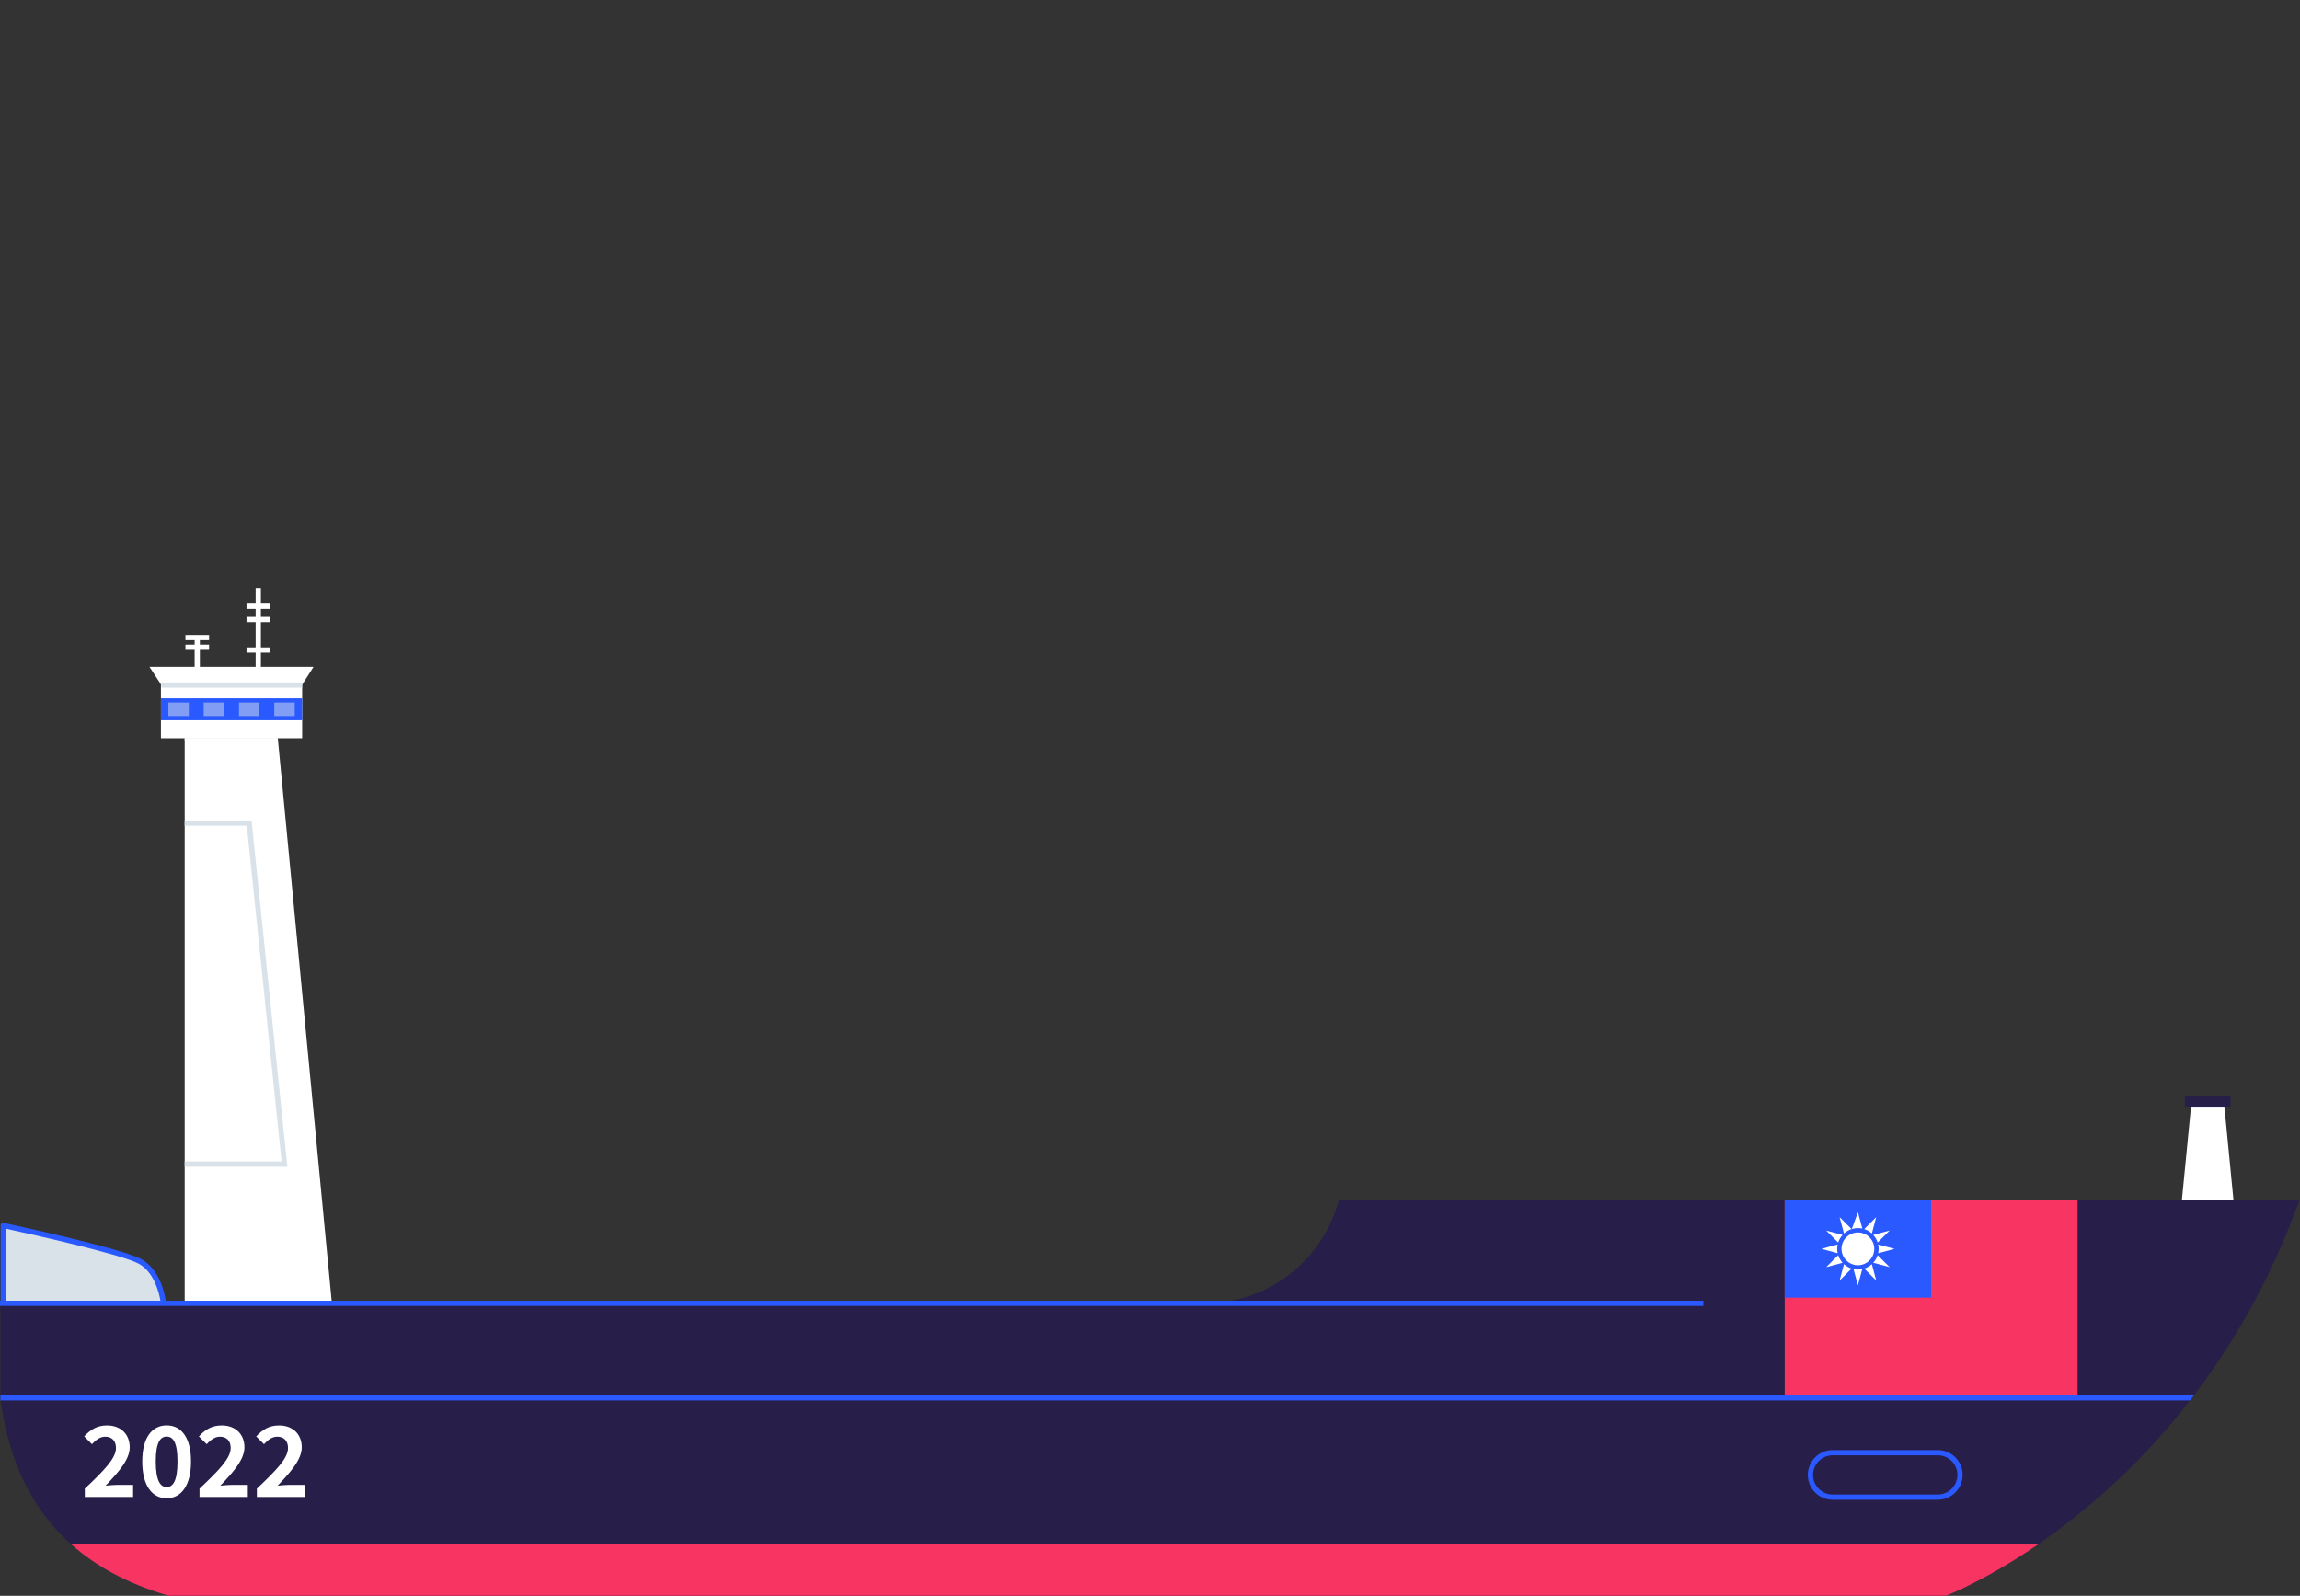 <?xml version="1.0" encoding="UTF-8"?>
<svg id="_圖層_1" data-name=" 圖層 1" xmlns="http://www.w3.org/2000/svg" viewBox="0 0 400 277.57">
  <rect x="0" y="0" width="400" height="277.57" fill="#333333" stroke="none"/>
  <defs>
    <style>
      .cls-1 {
        fill: #fff;
      }

      .cls-2 {
        fill: #2a59ff;
      }

      .cls-3 {
        fill-rule: evenodd;
      }

      .cls-3, .cls-4 {
        fill: #f83462;
      }

      .cls-5 {
        fill: #000095;
      }

      .cls-6 {
        fill: #d9e2e9;
      }

      .cls-7 {
        fill: #271e49;
      }

      .cls-8 {
        fill: #819ef4;
      }
    </style>
  </defs>
  <g>
    <rect class="cls-6" x="32.12" y="127.94" width="16.19" height=".91"/>
    <polygon class="cls-1" points="32.12 226.69 57.72 226.69 48.31 128.4 32.12 128.4 32.12 226.69"/>
    <rect class="cls-1" x="27.98" y="118.32" width="24.56" height="10.07" transform="translate(80.53 246.72) rotate(180)"/>
    <polygon class="cls-1" points="26 115.98 54.53 115.98 52.5 119.16 28.07 119.16 26 115.98"/>
    <rect class="cls-2" x="27.98" y="121.45" width="24.56" height="3.82" transform="translate(80.53 246.72) rotate(180)"/>
    <g>
      <rect class="cls-8" x="47.69" y="122.18" width="3.56" height="2.36" transform="translate(98.95 246.72) rotate(180)"/>
      <rect class="cls-8" x="41.55" y="122.18" width="3.56" height="2.36" transform="translate(86.67 246.72) rotate(180)"/>
      <rect class="cls-8" x="35.41" y="122.18" width="3.56" height="2.36" transform="translate(74.39 246.72) rotate(180)"/>
      <rect class="cls-8" x="29.27" y="122.18" width="3.56" height="2.36" transform="translate(62.11 246.72) rotate(180)"/>
    </g>
    <rect class="cls-6" x="28.06" y="118.7" width="24.48" height=".91"/>
    <rect class="cls-1" x="44.46" y="102.27" width=".91" height="14.93"/>
    <rect class="cls-1" x="33.85" y="110.68" width=".91" height="6.52"/>
    <rect class="cls-1" x="42.87" y="104.99" width="4.11" height=".91"/>
    <rect class="cls-1" x="42.87" y="112.6" width="4.11" height=".91"/>
    <rect class="cls-1" x="32.25" y="110.43" width="4.11" height=".91"/>
    <rect class="cls-1" x="32.25" y="112.12" width="4.11" height=".91"/>
    <rect class="cls-1" x="42.87" y="107.29" width="4.11" height=".91"/>
    <polygon class="cls-6" points="49.98 202.94 32.12 202.94 32.12 202.03 48.97 202.03 42.92 143.63 32.12 143.63 32.12 142.72 43.75 142.72 43.79 143.13 49.98 202.94"/>
    <path class="cls-6" d="m28.43,226.69s-.51-5.38-4.11-7.31c-3.6-1.93-23.75-6.23-23.75-6.23v13.54h27.86Z"/>
    <path class="cls-2" d="m28.43,227.15H.57c-.25,0-.46-.2-.46-.46v-13.54c0-.14.06-.27.17-.35.11-.09.25-.12.38-.09.83.18,20.25,4.34,23.87,6.28,3.77,2.02,4.33,7.44,4.35,7.67.01.13-.03.25-.12.35-.09.09-.21.15-.34.15Zm-27.41-.91h26.88c-.23-1.34-1.08-4.99-3.8-6.45-3.17-1.7-19.82-5.37-23.08-6.07v12.52Z"/>
    <path class="cls-7" d="m232.84,208.73c-2.73,10.34-12.14,17.96-23.33,17.96H.07v16.52c2.15,16.82,10.88,29,29.26,34.34h309.08s42.43-16,61.51-68.83h-167.08Z"/>
    <path class="cls-4" d="m12.3,268.54c4.38,3.92,10,6.97,17.03,9.02h309.08s6.79-2.56,16.17-9.02H12.3Z"/>
    <polygon class="cls-2" points="380.88 243.58 .07 243.58 .07 242.67 381.57 242.67 380.88 243.58"/>
    <rect class="cls-2" y="226.24" width="296.24" height=".91"/>
    <polygon class="cls-1" points="379.46 208.73 388.43 208.73 386.82 192.15 381.08 192.15 379.46 208.73"/>
    <rect class="cls-7" x="379.98" y="190.59" width="7.93" height="1.9" transform="translate(767.89 383.08) rotate(180)"/>
    <path class="cls-2" d="m337.01,260.86h-18.29c-2.38,0-4.32-1.94-4.32-4.32s1.94-4.32,4.32-4.32h18.29c2.38,0,4.32,1.94,4.32,4.32s-1.94,4.32-4.32,4.32Zm-18.29-7.73c-1.88,0-3.41,1.53-3.41,3.41s1.53,3.41,3.41,3.41h18.29c1.88,0,3.41-1.53,3.41-3.41s-1.53-3.41-3.41-3.41h-18.29Z"/>
    <g>
      <path class="cls-3" d="m310.38,208.73h50.94v33.96h-50.94v-33.96Z"/>
      <rect class="cls-2" x="310.38" y="208.73" width="25.47" height="16.98"/>
      <path class="cls-1" d="m328.63,214.04l-2.85.76c.34.38.61.82.77,1.32l2.08-2.08Z"/>
      <path class="cls-1" d="m328.63,220.4l-2.08-2.08c-.16.49-.42.94-.77,1.32l2.85.76Z"/>
      <path class="cls-1" d="m326.64,217.98l2.84-.76-2.84-.76c.05.25.08.5.08.76s-.03.52-.08.76Z"/>
      <path class="cls-1" d="m326.3,211.7l-2.08,2.08c.49.16.94.42,1.32.77l.76-2.85Z"/>
      <path class="cls-1" d="m323.88,213.69l-.76-2.84-1.07,2.92c.34-.11.7-.16,1.07-.16.26,0,.52.03.76.08Z"/>
      <path class="cls-1" d="m326.3,222.73l-.76-2.85c-.38.34-.82.61-1.32.77l2.08,2.08Z"/>
      <path class="cls-1" d="m319.93,222.73l2.08-2.08c-.49-.16-.94-.42-1.32-.77l-.76,2.85Z"/>
      <path class="cls-1" d="m317.6,214.04l2.08,2.08c.16-.49.42-.94.77-1.32l-2.85-.76Z"/>
      <path class="cls-1" d="m317.6,220.4l2.85-.76c-.34-.38-.61-.82-.77-1.32l-2.08,2.08Z"/>
      <path class="cls-1" d="m319.93,211.7l.76,2.85c.38-.34.82-.61,1.32-.77l-2.08-2.08Z"/>
      <path class="cls-1" d="m319.59,216.46l-2.84.76,2.84.76c-.05-.25-.08-.5-.08-.76s.03-.52.08-.76Z"/>
      <path class="cls-1" d="m322.35,220.74l.76,2.84.76-2.84c-.25.05-.5.08-.76.08s-.52-.03-.76-.08Z"/>
      <path class="cls-1" d="m323.11,214.37c-1.57,0-2.85,1.28-2.85,2.85s1.28,2.85,2.85,2.85,2.85-1.28,2.85-2.85-1.28-2.85-2.85-2.85Z"/>
      <path class="cls-5" d="m322.04,213.77s-.02,0-.03.01l.02.02v-.03Z"/>
    </g>
  </g>
  <g>
    <path class="cls-1" d="m14.75,258.93c3.27-3.11,5.42-5.25,5.42-7.06,0-1.24-.68-1.98-1.88-1.98-.91,0-1.66.61-2.3,1.3l-1.35-1.35c1.15-1.23,2.27-1.91,3.98-1.91,2.37,0,3.94,1.51,3.94,3.81,0,2.13-1.96,4.33-4.2,6.67.63-.07,1.46-.14,2.05-.14h2.74v2.1h-8.4v-1.44Z"/>
    <path class="cls-1" d="m24.74,254.2c0-4.13,1.68-6.28,4.25-6.28s4.23,2.17,4.23,6.28-1.66,6.4-4.23,6.4-4.25-2.25-4.25-6.4Zm6.13,0c0-3.39-.8-4.33-1.88-4.33s-1.9.95-1.9,4.33.81,4.45,1.9,4.45,1.88-1.05,1.88-4.45Z"/>
    <path class="cls-1" d="m34.7,258.93c3.27-3.11,5.42-5.25,5.42-7.06,0-1.24-.68-1.98-1.88-1.98-.91,0-1.66.61-2.3,1.3l-1.35-1.35c1.15-1.23,2.27-1.91,3.98-1.91,2.37,0,3.94,1.51,3.94,3.81,0,2.13-1.96,4.33-4.2,6.67.63-.07,1.46-.14,2.05-.14h2.74v2.1h-8.4v-1.44Z"/>
    <path class="cls-1" d="m44.67,258.93c3.27-3.11,5.42-5.25,5.42-7.06,0-1.24-.68-1.98-1.88-1.98-.91,0-1.66.61-2.3,1.3l-1.35-1.35c1.15-1.23,2.27-1.91,3.98-1.91,2.37,0,3.94,1.51,3.94,3.81,0,2.13-1.96,4.33-4.2,6.67.63-.07,1.46-.14,2.05-.14h2.74v2.1h-8.4v-1.44Z"/>
  </g>
</svg>